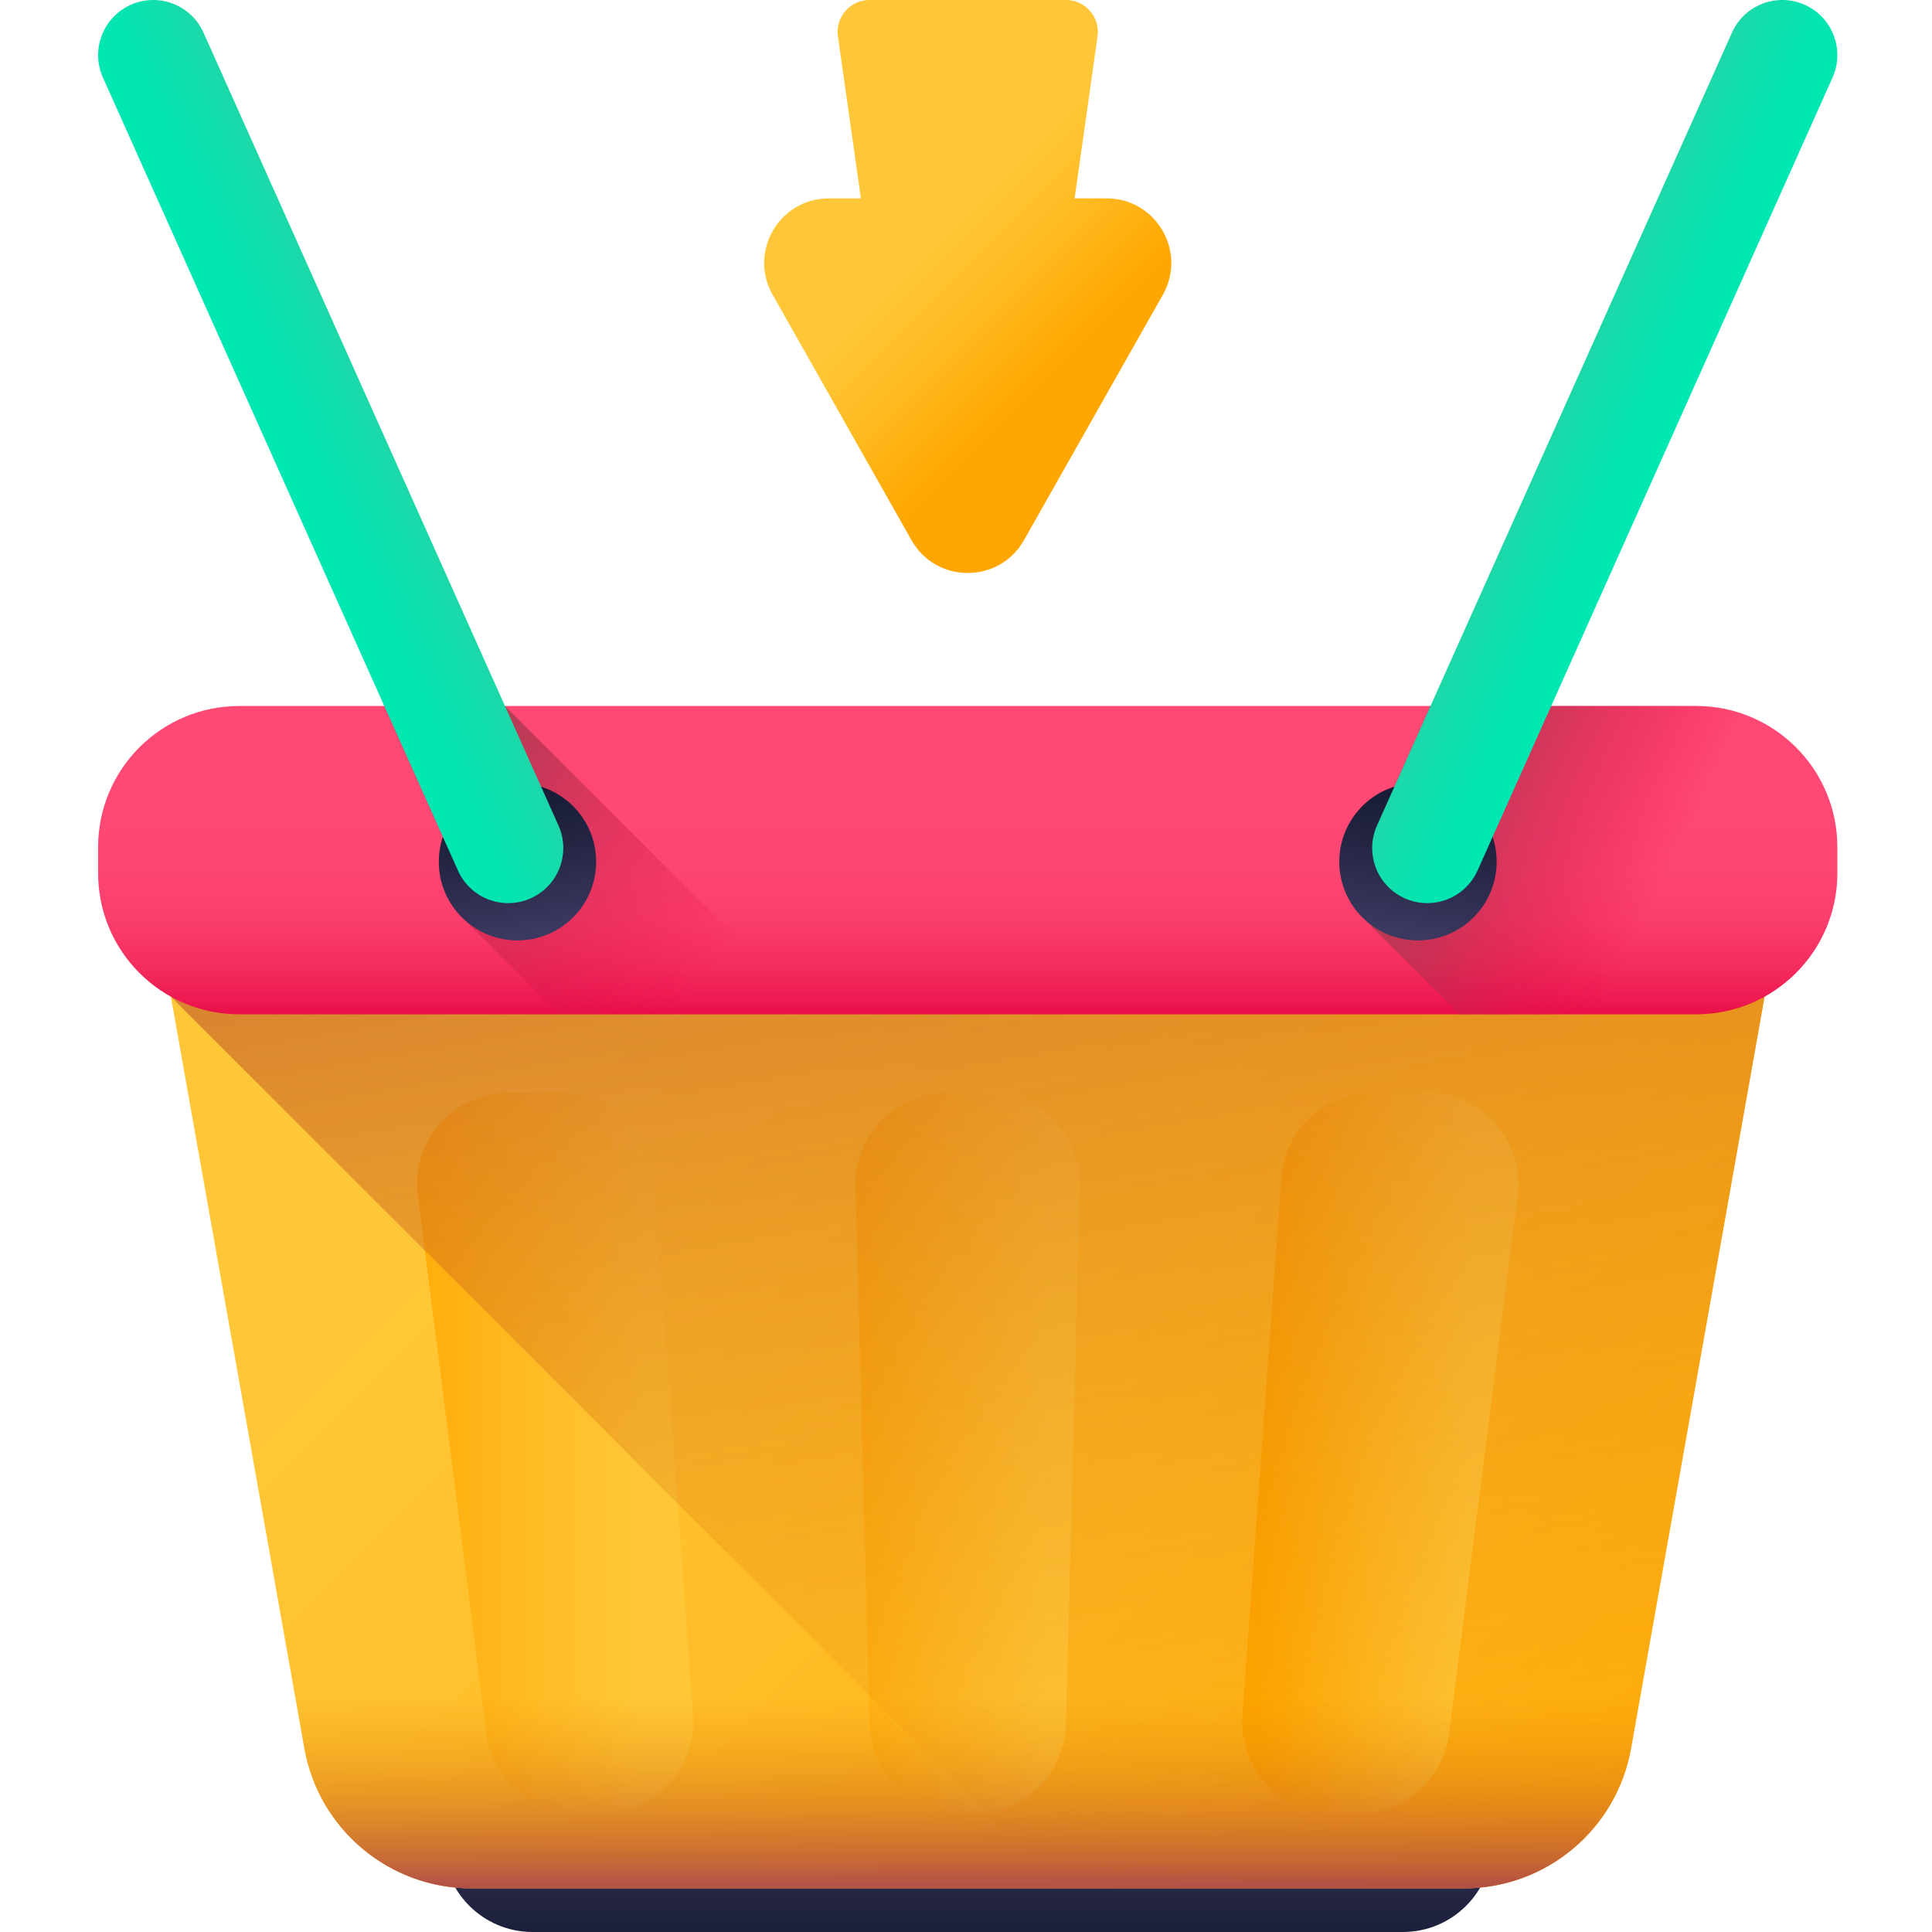 <svg height="512pt" viewBox="-26 0 512 512.001" width="512pt" xmlns="http://www.w3.org/2000/svg" xmlns:xlink="http://www.w3.org/1999/xlink"><linearGradient id="a"><stop offset="0" stop-color="#3b395f"/><stop offset=".063" stop-color="#37355a"/><stop offset=".403" stop-color="#232543"/><stop offset=".723" stop-color="#171b35"/><stop offset="1" stop-color="#131830"/></linearGradient><linearGradient id="b" gradientUnits="userSpaceOnUse" x1="230.46" x2="230.46" xlink:href="#a" y1="481.823" y2="533.645"/><linearGradient id="c"><stop offset="0" stop-color="#ffc738"/><stop offset=".429" stop-color="#ffbb23"/><stop offset="1" stop-color="#ffa700"/></linearGradient><linearGradient id="d" gradientUnits="userSpaceOnUse" x1="153.943" x2="447.067" xlink:href="#c" y1="254.302" y2="547.426"/><linearGradient id="e" gradientUnits="userSpaceOnUse" x1="250.954" x2="182.974" xlink:href="#c" y1="385.048" y2="385.048"/><linearGradient id="f" gradientUnits="userSpaceOnUse" x1="144.129" x2="72.618" xlink:href="#c" y1="385.048" y2="385.048"/><linearGradient id="g" gradientUnits="userSpaceOnUse" x1="363.959" x2="307.456" xlink:href="#c" y1="385.048" y2="385.048"/><linearGradient id="h"><stop offset="0" stop-color="#e58200" stop-opacity="0"/><stop offset=".188" stop-color="#e07d07" stop-opacity=".188"/><stop offset=".461" stop-color="#d16d1a" stop-opacity=".463"/><stop offset=".785" stop-color="#b9553a" stop-opacity=".784"/><stop offset="1" stop-color="#a64153"/></linearGradient><linearGradient id="i" gradientUnits="userSpaceOnUse" x1="275.123" x2="206.821" xlink:href="#h" y1="497.96" y2="85.944"/><linearGradient id="j" gradientUnits="userSpaceOnUse" x1="230.46" x2="230.46" y1="208.94" y2="273.87"><stop offset="0" stop-color="#ff4974"/><stop offset=".326" stop-color="#fe4672"/><stop offset=".532" stop-color="#fb3e6c"/><stop offset=".705" stop-color="#f52f60"/><stop offset=".859" stop-color="#ee1a51"/><stop offset="1" stop-color="#e4003d"/></linearGradient><linearGradient id="k"><stop offset="0" stop-color="#e4003d" stop-opacity="0"/><stop offset=".584" stop-color="#bd294b" stop-opacity=".584"/><stop offset="1" stop-color="#a64153"/></linearGradient><linearGradient id="l" gradientUnits="userSpaceOnUse" x1="154.736" x2="85.054" xlink:href="#k" y1="265.76" y2="199.46"/><linearGradient id="m" gradientUnits="userSpaceOnUse" x1="114.19" x2="105.453" xlink:href="#a" y1="246.761" y2="194.057"/><linearGradient id="n"><stop offset="0" stop-color="#00e7b2"/><stop offset=".246" stop-color="#05e5b1"/><stop offset=".53" stop-color="#13ddac"/><stop offset=".832" stop-color="#2ad1a5"/><stop offset="1" stop-color="#3ac9a0"/></linearGradient><linearGradient id="o" gradientTransform="matrix(.916 -.41 .41 .916 -112.024 127.857)" gradientUnits="userSpaceOnUse" x1="146.678" x2="190.957" xlink:href="#n" y1="63.243" y2="63.243"/><linearGradient id="p" gradientUnits="userSpaceOnUse" x1="413.708" x2="348.669" xlink:href="#k" y1="236.3" y2="204.843"/><linearGradient id="q" gradientTransform="matrix(-1.004 0 0 1.004 408.829 .001)" gradientUnits="userSpaceOnUse" x1="61.857" x2="53.154" xlink:href="#a" y1="245.796" y2="193.297"/><linearGradient id="r" gradientTransform="matrix(-.916 -.41 -.41 .916 495.312 127.857)" gradientUnits="userSpaceOnUse" x1="76.1" x2="120.379" xlink:href="#n" y1="31.646" y2="31.646"/><linearGradient id="s" gradientUnits="userSpaceOnUse" x1="225.295" x2="258.283" xlink:href="#c" y1="59.548" y2="92.536"/><linearGradient id="t" gradientUnits="userSpaceOnUse" x1="230.46" x2="230.46" xlink:href="#h" y1="449.802" y2="503.96"/><path d="m345.781 512h-230.645c-13.094 0-23.711-10.613-23.711-23.711h278.066c0 13.098-10.613 23.711-23.711 23.711zm0 0" fill="url(#b)"/><path d="m361.965 500.445h-263.012c-21.816 0-40.492-15.652-44.305-37.133l-41.68-234.773h434.984l-41.684 234.773c-3.812 21.48-22.484 37.133-44.305 37.133zm0 0" fill="url(#d)"/><path d="m260.188 314.418-3.707 142.52c-.34 13.121-11.078 23.582-24.203 23.582h-3.637c-13.125 0-23.863-10.461-24.203-23.582l-3.707-142.52c-.352-13.617 10.586-24.844 24.207-24.844h11.043c13.621 0 24.559 11.227 24.207 24.844zm0 0" fill="url(#e)"/><path d="m133.512 480.523h-6.586c-12.188 0-22.477-9.062-24.02-21.152l-18.18-142.52c-1.848-14.473 9.43-27.277 24.02-27.277h14.438c12.695 0 23.234 9.805 24.148 22.465l10.332 142.52c1.016 14.023-10.09 25.965-24.152 25.965zm0 0" fill="url(#f)"/><path d="m376.191 316.852-18.18 142.52c-1.543 12.09-11.832 21.152-24.02 21.152h-6.582c-14.066 0-25.168-11.941-24.152-25.965l10.328-142.52c.918-12.66 11.457-22.465 24.152-22.465h14.434c14.59 0 25.867 12.805 24.02 27.277zm0 0" fill="url(#g)"/><path d="m255.609 500.445h106.355c21.82 0 40.492-15.652 44.305-37.133l41.684-234.773h-434.984l6.316 35.582zm0 0" fill="url(#i)"/><path d="m423.523 268.801h-386.125c-20.656 0-37.398-16.742-37.398-37.398v-6.91c0-20.652 16.742-37.395 37.398-37.395h386.125c20.652 0 37.395 16.742 37.395 37.395v6.91c0 20.656-16.742 37.398-37.395 37.398zm0 0" fill="url(#j)"/><path d="m189.52 268.801h-67.355l-25.023-25.012c-4.195-3.82-6.844-9.297-6.844-15.414 0-2.301.383-4.508 1.074-6.578l-15.531-34.703h31.984zm0 0" fill="url(#l)"/><path d="m131.984 228.375c0 11.512-9.332 20.844-20.844 20.844s-20.844-9.332-20.844-20.844 9.332-20.844 20.844-20.844 20.844 9.332 20.844 20.844zm0 0" fill="url(#m)"/><path d="m114.645 238.062c-7.355 3.297-15.992 0-19.285-7.355l-94.082-210.141c-3.293-7.359 0-15.992 7.359-19.289 7.355-3.293 15.992 0 19.285 7.359l94.082 210.141c3.293 7.355 0 15.992-7.359 19.285zm0 0" fill="url(#o)"/><path d="m423.523 187.098h-70.426l-9.578 21.391c-8.453 2.656-14.586 10.555-14.586 19.887 0 6.016 2.562 11.418 6.641 15.223l25.199 25.203h62.75c.121 0 .246-.008.367-.012l29.754-66.453c-6.809-9.242-17.762-15.238-30.121-15.238zm0 0" fill="url(#p)"/><path d="m370.621 228.375c0 11.512-9.332 20.844-20.844 20.844-11.512 0-20.844-9.332-20.844-20.844s9.332-20.844 20.844-20.844c11.512 0 20.844 9.332 20.844 20.844zm0 0" fill="url(#q)"/><path d="m346.273 238.062c7.359 3.297 15.992 0 19.289-7.355l94.078-210.141c3.293-7.359 0-15.992-7.359-19.289-7.355-3.293-15.992 0-19.285 7.359l-94.078 210.141c-3.297 7.355 0 15.992 7.355 19.285zm0 0" fill="url(#r)"/><path d="m178.754 78.117 36.809 65.047c6.555 11.582 23.238 11.582 29.793 0l36.812-65.047c6.453-11.41-1.789-25.547-14.898-25.547h-8.492l6.086-42.945c.719-5.082-3.223-9.625-8.355-9.625h-52.094c-5.133 0-9.078 4.543-8.359 9.625l6.086 42.945h-8.492c-13.109 0-21.352 14.137-14.895 25.547zm0 0" fill="url(#s)"/><path d="m49.582 434.77 5.066 28.543c3.812 21.48 22.488 37.133 44.305 37.133h263.012c21.816 0 40.492-15.652 44.305-37.133l5.066-28.543zm0 0" fill="url(#t)"/></svg>